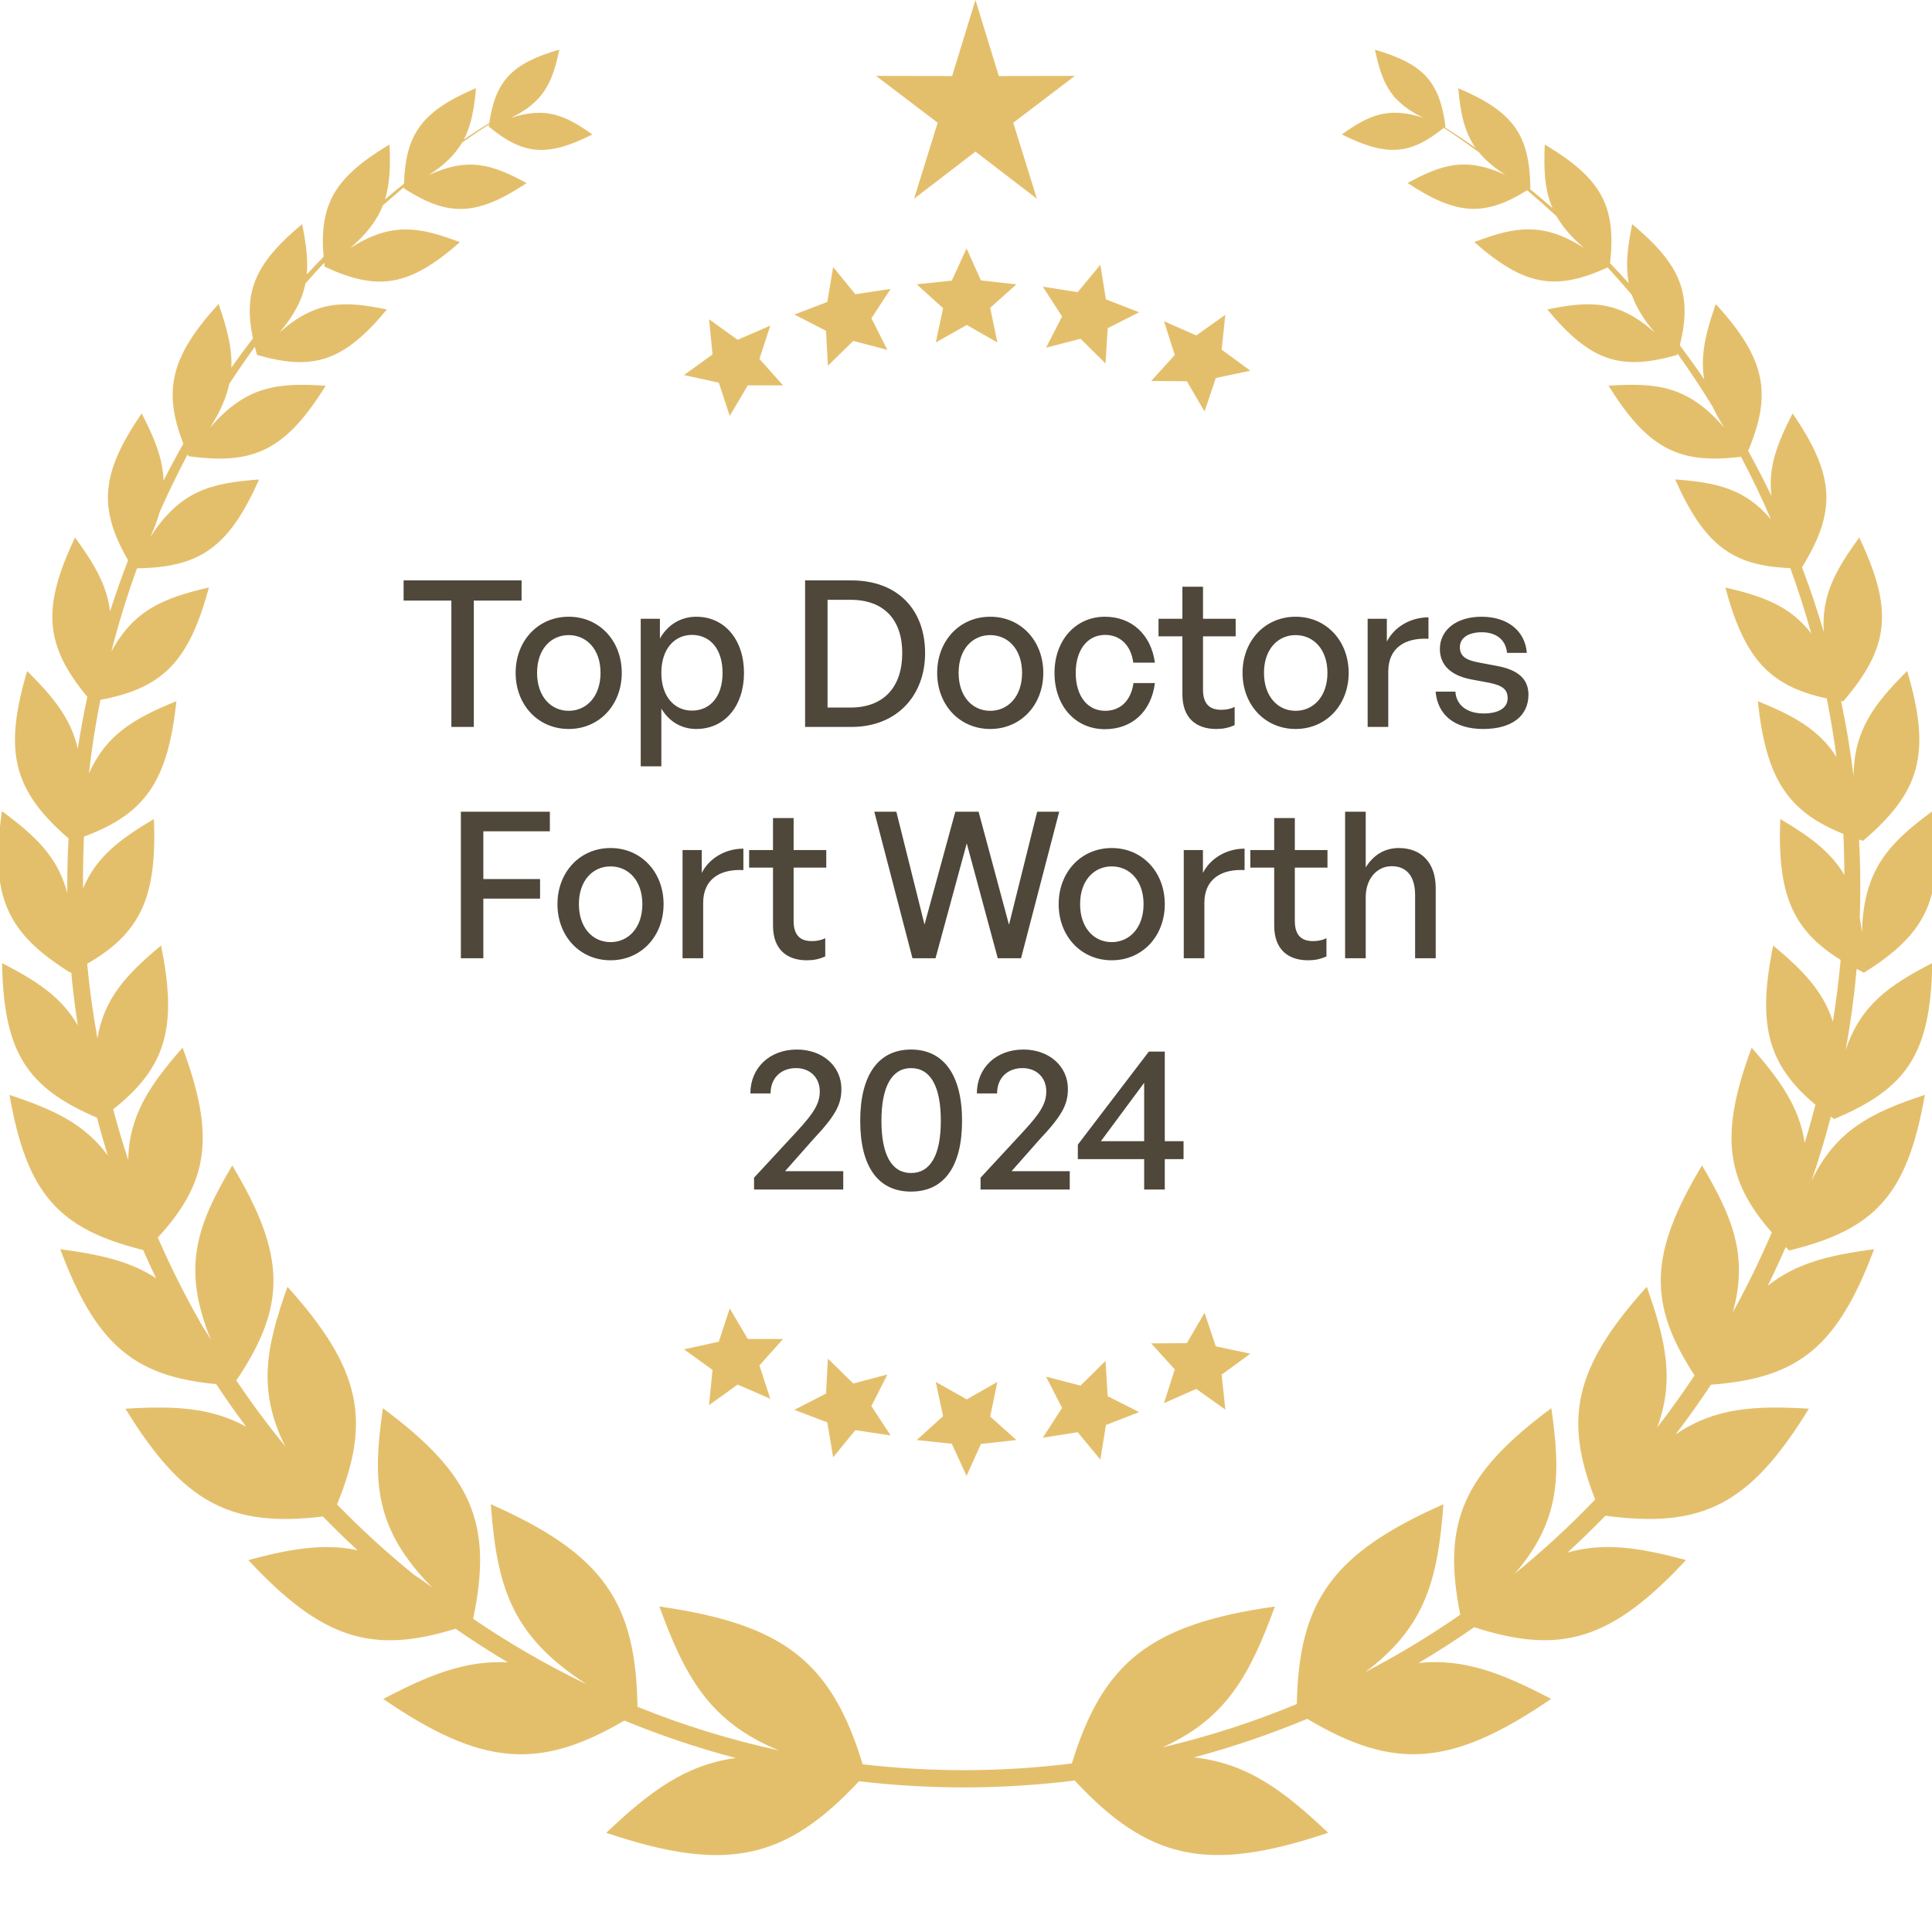 <svg width="142" height="140" viewBox="0 0 142 140" fill="none" xmlns="http://www.w3.org/2000/svg">
<g clip-path="url(#clip0_489_2196)">
<path fill-rule="evenodd" clip-rule="evenodd" d="M71.042 18.262L72.099 20.611L74.705 20.9L72.779 22.622L73.305 25.169L71.058 23.885L68.779 25.169L69.316 22.652L67.379 20.897L69.958 20.624L71.042 18.257V18.262ZM52.114 23.465L54.215 24.973L56.615 23.933L55.817 26.38L57.556 28.325H54.962L53.635 30.569L52.831 28.124L50.272 27.565L52.37 26.051L52.114 23.465ZM90.059 23.144L89.79 25.701L91.899 27.244L89.361 27.782L88.533 30.248L87.233 28.02L84.611 28.001L86.345 26.089L85.552 23.609L87.923 24.655L90.054 23.141L90.059 23.144ZM80.876 19.46L81.283 22.002L83.724 22.951L81.412 24.12L81.256 26.715L79.419 24.898L76.884 25.554L78.06 23.262L76.647 21.071L79.209 21.472L80.873 19.463L80.876 19.46ZM61.233 19.626L62.867 21.625L65.459 21.234L64.048 23.393L65.222 25.717L62.716 25.054L60.849 26.881L60.712 24.313L58.384 23.117L60.806 22.194L61.235 19.629L61.233 19.626Z" fill="#E4BF6B"/>
<path fill-rule="evenodd" clip-rule="evenodd" d="M101.253 6.484C101.682 6.707 102.106 6.937 102.53 7.171C101.72 6.25 101.372 5.135 101.056 3.654C104.666 4.701 105.809 6.03 106.244 9.308L106.191 9.351C106.953 9.84 107.705 10.342 108.447 10.86C107.604 9.658 107.344 8.286 107.18 6.484C111.272 8.22 112.431 9.942 112.481 13.849L112.436 13.879C113.001 14.343 113.559 14.815 114.107 15.294C113.519 13.937 113.458 12.475 113.539 10.624C117.732 13.121 118.8 15.175 118.34 19.343C118.807 19.83 119.264 20.321 119.716 20.823C119.456 19.505 119.625 18.144 119.964 16.475C123.568 19.477 124.389 21.625 123.467 25.379C124.081 26.198 124.677 27.03 125.255 27.877C124.959 26.11 125.376 24.439 126.108 22.345C129.761 26.351 130.268 28.893 128.488 33.135C129.089 34.223 129.662 35.328 130.202 36.454C129.94 34.36 130.611 32.613 131.755 30.387C134.895 34.971 134.976 37.574 132.449 41.694C133.04 43.256 133.572 44.843 134.047 46.458C133.863 43.791 134.895 41.917 136.652 39.509C139.209 44.864 138.851 47.607 135.471 51.552L135.319 51.526C135.698 53.339 136.006 55.182 136.236 57.046C136.266 53.699 137.707 51.772 140.174 49.318C141.976 55.388 141.14 58.217 136.925 61.802L136.64 61.706C136.7 62.859 136.73 64.021 136.73 65.189C136.73 65.953 136.718 66.711 136.693 67.466C136.753 67.801 136.806 68.151 136.849 68.521C136.978 63.942 138.757 62.035 142.032 59.617C142.93 65.887 141.693 68.561 137.001 71.49C136.816 71.398 136.637 71.307 136.463 71.213C136.281 73.229 136.011 75.219 135.652 77.179C136.751 73.893 138.8 72.438 142.021 70.782C141.9 77.438 140.169 80.003 134.809 82.245L134.567 82.07C134.148 83.667 133.673 85.241 133.141 86.788C134.936 83.079 137.493 81.783 141.474 80.47C140.189 87.82 137.826 90.36 131.502 91.909C131.417 91.823 131.331 91.74 131.247 91.656C130.828 92.617 130.389 93.565 129.93 94.501C132.035 92.82 134.486 92.244 137.745 91.811C135.052 98.998 132.184 101.293 125.754 101.772C124.926 103.022 124.061 104.241 123.152 105.428C126.03 103.463 128.953 103.293 132.951 103.534C128.607 110.625 125.103 112.347 117.997 111.401C117.093 112.329 116.164 113.234 115.21 114.109C117.942 113.328 120.567 113.761 123.922 114.659C118.439 120.546 114.728 121.659 108.349 119.595C107.021 120.521 105.66 121.398 104.265 122.224C107.612 121.872 110.432 122.99 114.006 124.864C106.701 129.863 102.462 130.137 96.081 126.329C93.387 127.452 90.608 128.403 87.748 129.164C91.645 129.585 94.319 131.577 97.618 134.703C88.757 137.688 84.423 136.694 78.988 130.865C76.317 131.194 73.599 131.369 70.837 131.369C68.232 131.369 65.665 131.212 63.138 130.918C57.725 136.704 53.389 137.68 44.556 134.706C47.759 131.674 50.369 129.709 54.083 129.209C51.273 128.469 48.539 127.546 45.889 126.456C39.618 130.135 35.392 129.815 28.168 124.869C31.532 123.104 34.231 122.009 37.328 122.181C36.016 121.4 34.733 120.574 33.481 119.707C27.312 121.621 23.636 120.442 18.252 114.662C21.326 113.838 23.788 113.407 26.279 113.939C25.408 113.135 24.56 112.309 23.732 111.459C16.922 112.273 13.476 110.478 9.222 103.536C12.792 103.321 15.503 103.432 18.09 104.857C17.328 103.838 16.593 102.794 15.892 101.729C9.828 101.161 7.046 98.8 4.428 91.813C7.299 92.193 9.54 92.685 11.474 93.945C11.143 93.261 10.828 92.571 10.52 91.874C4.31 90.325 1.975 87.764 0.697 80.475C3.921 81.54 6.213 82.592 7.922 84.924C7.637 84.009 7.372 83.084 7.127 82.148C1.955 79.93 0.271 77.341 0.152 70.785C2.707 72.101 4.524 73.287 5.716 75.361C5.519 74.073 5.357 72.773 5.234 71.459L5.173 71.49C0.48 68.561 -0.757 65.887 0.142 59.617C2.623 61.45 4.247 62.991 4.943 65.626V65.189C4.943 63.993 4.974 62.804 5.037 61.622C1.003 58.121 0.225 55.286 1.997 49.318C3.924 51.235 5.224 52.827 5.716 55.028C5.913 53.745 6.147 52.472 6.418 51.215C3.303 47.447 3.035 44.709 5.516 39.506C6.92 41.431 7.862 43.015 8.089 44.934C8.495 43.667 8.937 42.414 9.417 41.182C7.205 37.346 7.407 34.773 10.414 30.382C11.35 32.2 11.969 33.698 12.022 35.328C12.484 34.41 12.968 33.505 13.473 32.613C11.951 28.675 12.562 26.181 16.063 22.34C16.677 24.097 17.068 25.554 17.005 27.022C17.517 26.292 18.045 25.577 18.588 24.87C17.863 21.422 18.767 19.338 22.205 16.473C22.488 17.867 22.652 19.049 22.548 20.169C22.955 19.731 23.366 19.297 23.783 18.869C23.457 15.012 24.598 13.022 28.63 10.621C28.698 12.188 28.665 13.476 28.299 14.655C28.758 14.264 29.225 13.879 29.695 13.499C29.811 9.833 31.017 8.162 34.988 6.478C34.849 7.99 34.645 9.199 34.085 10.259C34.703 9.84 35.329 9.432 35.963 9.037C36.422 5.951 37.601 4.663 41.112 3.646C40.85 4.886 40.562 5.87 39.999 6.697L40.413 6.478C40.272 6.555 40.13 6.631 39.989 6.709C39.474 7.465 38.73 8.088 37.566 8.656C40.151 7.827 41.559 8.479 43.538 9.883C40.178 11.575 38.439 11.374 35.925 9.303L35.948 9.136C35.279 9.572 34.617 10.018 33.964 10.479C33.461 11.336 32.701 12.102 31.525 12.86C34.446 11.521 36.19 12.089 38.707 13.458C34.998 15.915 32.928 15.928 29.687 13.846V13.762C29.167 14.199 28.652 14.645 28.142 15.096C27.721 16.166 26.984 17.165 25.749 18.225C28.786 16.298 30.808 16.663 33.804 17.799C30.061 21.087 27.766 21.414 23.858 19.599C23.848 19.503 23.836 19.409 23.826 19.315C23.359 19.814 22.902 20.321 22.45 20.834C22.218 22.005 21.642 23.146 20.544 24.434C23.245 22.053 25.297 22.096 28.435 22.748C25.252 26.584 23.035 27.268 18.893 26.089C18.835 25.884 18.779 25.684 18.731 25.488C18.085 26.378 17.457 27.284 16.856 28.206C16.639 29.21 16.189 30.255 15.435 31.436C18.07 28.376 20.355 28.11 23.937 28.351C20.986 33.1 18.633 34.197 13.852 33.528L13.794 33.391C13.057 34.783 12.365 36.205 11.726 37.653C11.567 38.226 11.343 38.829 11.045 39.478C13.231 36.084 15.457 35.501 19.039 35.242C16.82 40.244 14.685 41.707 10.073 41.768C9.348 43.763 8.715 45.807 8.182 47.888C9.848 44.833 11.999 43.958 15.354 43.178C13.885 48.649 11.946 50.581 7.377 51.438C7.023 53.218 6.741 55.025 6.534 56.853C7.811 53.983 9.851 52.802 12.966 51.534C12.337 57.444 10.666 59.819 6.17 61.488C6.127 62.469 6.102 63.455 6.102 64.447C6.102 64.731 6.102 65.012 6.107 65.293C7.071 62.989 8.796 61.685 11.312 60.197C11.545 65.958 10.32 68.577 6.405 70.836C6.582 72.689 6.834 74.517 7.16 76.322C7.649 73.379 9.278 71.627 11.837 69.492C13.069 75.544 12.183 78.462 8.318 81.532C8.652 82.785 9.018 84.022 9.422 85.246C9.495 81.978 10.987 79.775 13.418 77.001C15.831 83.492 15.351 86.879 11.6 90.956C12.577 93.197 13.675 95.375 14.884 97.48C15.091 97.789 15.293 98.118 15.498 98.466C13.332 93.147 14.463 90.066 17.07 85.66C21.077 92.323 21.041 96.009 17.368 101.463C18.497 103.133 19.698 104.751 20.968 106.308C18.916 102.203 19.544 99.026 21.13 94.576C26.527 100.573 27.312 104.381 24.772 110.572C26.549 112.397 28.433 114.119 30.409 115.726C30.848 116.008 31.3 116.325 31.765 116.677C27.501 112.349 27.367 108.876 28.142 103.501C34.791 108.425 36.22 112.063 34.776 118.977C37.323 120.711 39.997 122.27 42.781 123.629C42.882 123.672 42.986 123.72 43.087 123.766C37.495 120.168 36.523 116.487 36.071 110.557C44.331 114.21 46.737 117.747 46.855 125.444C50.193 126.796 53.666 127.873 57.248 128.649C52.169 126.562 50.362 123.274 48.463 118.074C57.672 119.38 61.118 122.191 63.408 129.671C65.844 129.952 68.323 130.102 70.834 130.102C73.525 130.102 76.176 129.932 78.778 129.61C81.066 122.179 84.519 119.375 93.703 118.074C91.872 123.092 90.123 126.327 85.445 128.423C88.846 127.627 92.142 126.557 95.313 125.242C95.47 117.684 97.906 114.177 106.092 110.557C105.676 116.015 104.817 119.57 100.327 122.904C102.752 121.641 105.09 120.227 107.327 118.675C105.986 111.956 107.47 108.351 114.021 103.498C114.736 108.445 114.678 111.784 111.338 115.658C113.415 113.964 115.389 112.144 117.245 110.207C114.885 104.229 115.743 100.451 121.034 94.574C122.437 98.506 123.091 101.445 121.804 104.913C122.763 103.673 123.677 102.396 124.548 101.087C121.122 95.837 121.18 92.168 125.096 85.657C127.355 89.478 128.506 92.302 127.36 96.45C128.408 94.551 129.364 92.591 130.228 90.581C126.787 86.669 126.408 83.292 128.746 77.001C130.856 79.408 132.26 81.385 132.641 83.999C132.926 83.074 133.189 82.141 133.434 81.198C129.92 78.246 129.14 75.323 130.326 69.492C132.51 71.312 134.014 72.856 134.713 75.095C134.956 73.597 135.145 72.083 135.284 70.552C131.742 68.353 130.626 65.719 130.849 60.197C132.982 61.457 134.547 62.586 135.559 64.305C135.559 63.293 135.531 62.289 135.483 61.29C131.369 59.632 129.801 57.213 129.198 51.534C131.828 52.604 133.694 53.616 134.978 55.634C134.787 54.184 134.547 52.751 134.264 51.334C130.066 50.424 128.221 48.436 126.81 43.178C129.617 43.832 131.583 44.552 133.126 46.56C132.671 44.932 132.159 43.33 131.586 41.755C127.32 41.593 125.26 40.056 123.124 35.239C126.189 35.462 128.261 35.921 130.165 38.175C129.491 36.608 128.756 35.072 127.963 33.571C123.414 34.139 121.105 32.98 118.227 28.348C121.809 28.108 124.093 28.376 126.729 31.434C126.391 30.904 126.115 30.404 125.893 29.92C125.073 28.576 124.207 27.268 123.296 25.991L123.268 26.087C119.123 27.266 116.909 26.581 113.726 22.745C116.864 22.094 118.916 22.05 121.617 24.431C120.786 23.455 120.254 22.565 119.943 21.68C119.363 20.993 118.767 20.319 118.159 19.657C114.337 21.399 112.052 21.039 108.357 17.791C111.355 16.655 113.375 16.29 116.414 18.217C115.49 17.426 114.847 16.671 114.405 15.892C113.701 15.241 112.979 14.604 112.247 13.983C109.134 15.918 107.077 15.849 103.457 13.451C105.974 12.082 107.718 11.514 110.639 12.852C109.8 12.312 109.174 11.77 108.702 11.192C107.857 10.573 106.996 9.972 106.12 9.394C103.666 11.377 101.932 11.541 98.625 9.878C100.602 8.474 102.01 7.822 104.598 8.651C103.702 8.215 103.055 7.744 102.568 7.206C102.131 6.958 101.692 6.712 101.25 6.473L101.253 6.484Z" fill="#E4BF6B"/>
<path fill-rule="evenodd" clip-rule="evenodd" d="M71.042 108.474L72.099 106.126L74.705 105.837L72.779 104.114L73.305 101.568L71.058 102.851L68.779 101.568L69.316 104.085L67.379 105.839L69.958 106.112L71.042 108.479V108.474ZM52.114 103.271L54.215 101.763L56.615 102.803L55.817 100.356L57.556 98.411H54.962L53.635 96.167L52.831 98.612L50.272 99.171L52.37 100.685L52.114 103.271ZM90.059 103.592L89.79 101.035L91.899 99.492L89.361 98.954L88.533 96.488L87.233 98.716L84.611 98.735L86.345 100.647L85.552 103.127L87.923 102.081L90.054 103.595L90.059 103.592ZM80.876 107.276L81.283 104.735L83.724 103.785L81.412 102.616L81.256 100.021L79.419 101.838L76.884 101.182L78.06 103.475L76.647 105.665L79.209 105.264L80.873 107.273L80.876 107.276ZM61.233 107.11L62.867 105.112L65.459 105.502L64.048 103.344L65.222 101.019L62.716 101.683L60.849 99.856L60.712 102.424L58.384 103.619L60.806 104.542L61.235 107.107L61.233 107.11Z" fill="#E4BF6B"/>
<path d="M34.825 53.428H33.175V44.143H29.665V42.658H38.335V44.143H34.825V53.428ZM41.799 53.578C39.549 53.578 37.899 51.808 37.899 49.453C37.899 47.098 39.549 45.328 41.799 45.328C44.049 45.328 45.699 47.098 45.699 49.453C45.699 51.808 44.049 53.578 41.799 53.578ZM41.799 52.243C43.104 52.243 44.139 51.193 44.139 49.453C44.139 47.713 43.104 46.678 41.799 46.678C40.494 46.678 39.474 47.713 39.474 49.453C39.474 51.193 40.494 52.243 41.799 52.243ZM54.683 49.453C54.683 51.853 53.303 53.578 51.173 53.578C50.093 53.578 49.178 53.038 48.608 52.078V56.323H47.093V45.478H48.503V46.933C49.073 45.913 50.048 45.328 51.173 45.328C53.288 45.328 54.683 47.053 54.683 49.453ZM53.108 49.453C53.108 47.668 52.163 46.663 50.858 46.663C49.598 46.663 48.608 47.668 48.608 49.453C48.608 51.208 49.583 52.228 50.858 52.228C52.163 52.228 53.108 51.238 53.108 49.453ZM62.579 53.428H59.174V42.658H62.579C66.014 42.658 67.994 44.848 67.994 47.998C67.994 51.103 65.939 53.428 62.579 53.428ZM60.824 44.083V52.003H62.504C64.979 52.003 66.314 50.473 66.314 47.998C66.314 45.568 64.994 44.083 62.504 44.083H60.824ZM72.781 53.578C70.531 53.578 68.881 51.808 68.881 49.453C68.881 47.098 70.531 45.328 72.781 45.328C75.031 45.328 76.681 47.098 76.681 49.453C76.681 51.808 75.031 53.578 72.781 53.578ZM72.781 52.243C74.086 52.243 75.121 51.193 75.121 49.453C75.121 47.713 74.086 46.678 72.781 46.678C71.476 46.678 70.456 47.713 70.456 49.453C70.456 51.193 71.476 52.243 72.781 52.243ZM81.21 53.593C79.035 53.593 77.505 51.883 77.505 49.453C77.505 47.053 79.065 45.328 81.21 45.328C83.175 45.328 84.6 46.633 84.885 48.703H83.295C83.13 47.428 82.335 46.663 81.225 46.663C79.92 46.663 79.065 47.773 79.065 49.453C79.065 51.148 79.92 52.243 81.225 52.243C82.35 52.243 83.13 51.493 83.31 50.203H84.885C84.615 52.303 83.205 53.593 81.21 53.593ZM90.745 51.958V53.293C90.28 53.503 89.875 53.578 89.395 53.578C87.925 53.578 86.905 52.783 86.905 51.028V46.768H85.15V45.478H86.905V43.123H88.42V45.478H90.82V46.768H88.42V50.683C88.42 51.778 88.945 52.168 89.755 52.168C90.115 52.168 90.43 52.108 90.745 51.958ZM95.226 53.578C92.976 53.578 91.326 51.808 91.326 49.453C91.326 47.098 92.976 45.328 95.226 45.328C97.476 45.328 99.126 47.098 99.126 49.453C99.126 51.808 97.476 53.578 95.226 53.578ZM95.226 52.243C96.531 52.243 97.566 51.193 97.566 49.453C97.566 47.713 96.531 46.678 95.226 46.678C93.921 46.678 92.901 47.713 92.901 49.453C92.901 51.193 93.921 52.243 95.226 52.243ZM102.036 49.363V53.428H100.521V45.478H101.931V47.158C102.486 46.063 103.686 45.373 104.991 45.373V46.948C103.281 46.858 102.036 47.608 102.036 49.363ZM112.34 51.058C112.34 52.618 111.125 53.578 109.01 53.578C106.91 53.578 105.665 52.543 105.515 50.833H106.97C107.03 51.823 107.825 52.438 109.04 52.438C110.105 52.438 110.81 52.063 110.81 51.313C110.81 50.653 110.405 50.368 109.415 50.173L108.125 49.933C106.655 49.648 105.83 48.898 105.83 47.698C105.83 46.303 107.045 45.328 108.89 45.328C110.795 45.328 112.085 46.348 112.22 47.983H110.765C110.675 47.023 109.97 46.468 108.905 46.468C107.945 46.468 107.3 46.873 107.3 47.563C107.3 48.208 107.705 48.508 108.665 48.688L110.015 48.943C111.59 49.228 112.34 49.918 112.34 51.058ZM35.524 70.428H33.874V59.658H40.414V61.098H35.524V64.608H39.694V66.048H35.524V70.428ZM44.873 70.578C42.623 70.578 40.973 68.808 40.973 66.453C40.973 64.098 42.623 62.328 44.873 62.328C47.123 62.328 48.773 64.098 48.773 66.453C48.773 68.808 47.123 70.578 44.873 70.578ZM44.873 69.243C46.178 69.243 47.213 68.193 47.213 66.453C47.213 64.713 46.178 63.678 44.873 63.678C43.568 63.678 42.548 64.713 42.548 66.453C42.548 68.193 43.568 69.243 44.873 69.243ZM51.682 66.363V70.428H50.167V62.478H51.578V64.158C52.133 63.063 53.333 62.373 54.638 62.373V63.948C52.928 63.858 51.682 64.608 51.682 66.363ZM60.655 68.958V70.293C60.19 70.503 59.785 70.578 59.305 70.578C57.835 70.578 56.815 69.783 56.815 68.028V63.768H55.06V62.478H56.815V60.123H58.33V62.478H60.73V63.768H58.33V67.683C58.33 68.778 58.855 69.168 59.665 69.168C60.025 69.168 60.34 69.108 60.655 68.958ZM73.335 70.428L71.055 61.983L68.76 70.428H67.066L64.26 59.658H65.88L67.951 67.953L70.216 59.658H71.925L74.16 67.968L76.231 59.658H77.85L75.046 70.428H73.335ZM81.711 70.578C79.461 70.578 77.811 68.808 77.811 66.453C77.811 64.098 79.461 62.328 81.711 62.328C83.961 62.328 85.611 64.098 85.611 66.453C85.611 68.808 83.961 70.578 81.711 70.578ZM81.711 69.243C83.016 69.243 84.051 68.193 84.051 66.453C84.051 64.713 83.016 63.678 81.711 63.678C80.406 63.678 79.386 64.713 79.386 66.453C79.386 68.193 80.406 69.243 81.711 69.243ZM88.52 66.363V70.428H87.005V62.478H88.415V64.158C88.97 63.063 90.17 62.373 91.475 62.373V63.948C89.765 63.858 88.52 64.608 88.52 66.363ZM97.493 68.958V70.293C97.028 70.503 96.623 70.578 96.143 70.578C94.673 70.578 93.653 69.783 93.653 68.028V63.768H91.898V62.478H93.653V60.123H95.168V62.478H97.568V63.768H95.168V67.683C95.168 68.778 95.693 69.168 96.503 69.168C96.863 69.168 97.178 69.108 97.493 68.958ZM100.379 65.943V70.428H98.864V59.658H100.379V63.753C100.904 62.898 101.714 62.328 102.809 62.328C104.444 62.328 105.524 63.378 105.524 65.283V70.428H104.009V65.793C104.009 64.428 103.409 63.663 102.284 63.663C101.249 63.663 100.379 64.533 100.379 65.943ZM61.977 86.078V87.428H55.422V86.558L58.587 83.138C59.787 81.833 60.252 81.128 60.252 80.213C60.252 79.208 59.547 78.503 58.512 78.503C57.387 78.503 56.637 79.238 56.637 80.363H55.152C55.152 78.488 56.562 77.138 58.572 77.138C60.462 77.138 61.842 78.368 61.842 80.033C61.842 81.188 61.407 81.998 59.742 83.768L57.702 86.078H61.977ZM63.225 82.373C63.225 79.013 64.56 77.138 66.96 77.138C69.36 77.138 70.71 79.013 70.71 82.373C70.71 85.733 69.39 87.578 66.96 87.578C64.53 87.578 63.225 85.733 63.225 82.373ZM64.785 82.373C64.785 84.878 65.535 86.213 66.96 86.213C68.385 86.213 69.15 84.893 69.15 82.373C69.15 79.838 68.385 78.503 66.96 78.503C65.565 78.503 64.785 79.838 64.785 82.373ZM78.625 86.078V87.428H72.07V86.558L75.235 83.138C76.435 81.833 76.9 81.128 76.9 80.213C76.9 79.208 76.195 78.503 75.16 78.503C74.035 78.503 73.285 79.238 73.285 80.363H71.8C71.8 78.488 73.21 77.138 75.22 77.138C77.11 77.138 78.49 78.368 78.49 80.033C78.49 81.188 78.055 81.998 76.39 83.768L74.35 86.078H78.625ZM86.99 85.193H85.61V87.428H84.095V85.193H79.22V84.128L84.44 77.288H85.61V83.873H86.99V85.193ZM80.915 83.873H84.095V79.583L80.915 83.873Z" fill="#4E473A"/>
<path fill-rule="evenodd" clip-rule="evenodd" d="M71.695 -0.002L73.412 5.589L79 5.578L74.473 9.022L76.21 14.607L71.695 11.143L67.182 14.607L68.919 9.022L64.391 5.578L69.98 5.589L71.695 -0.002Z" fill="#E4BF6B"/>
</g>
<defs>
<clipPath id="clip0_489_2196">
<rect width="142" height="140" fill="white"/>
</clipPath>
</defs>
</svg>
